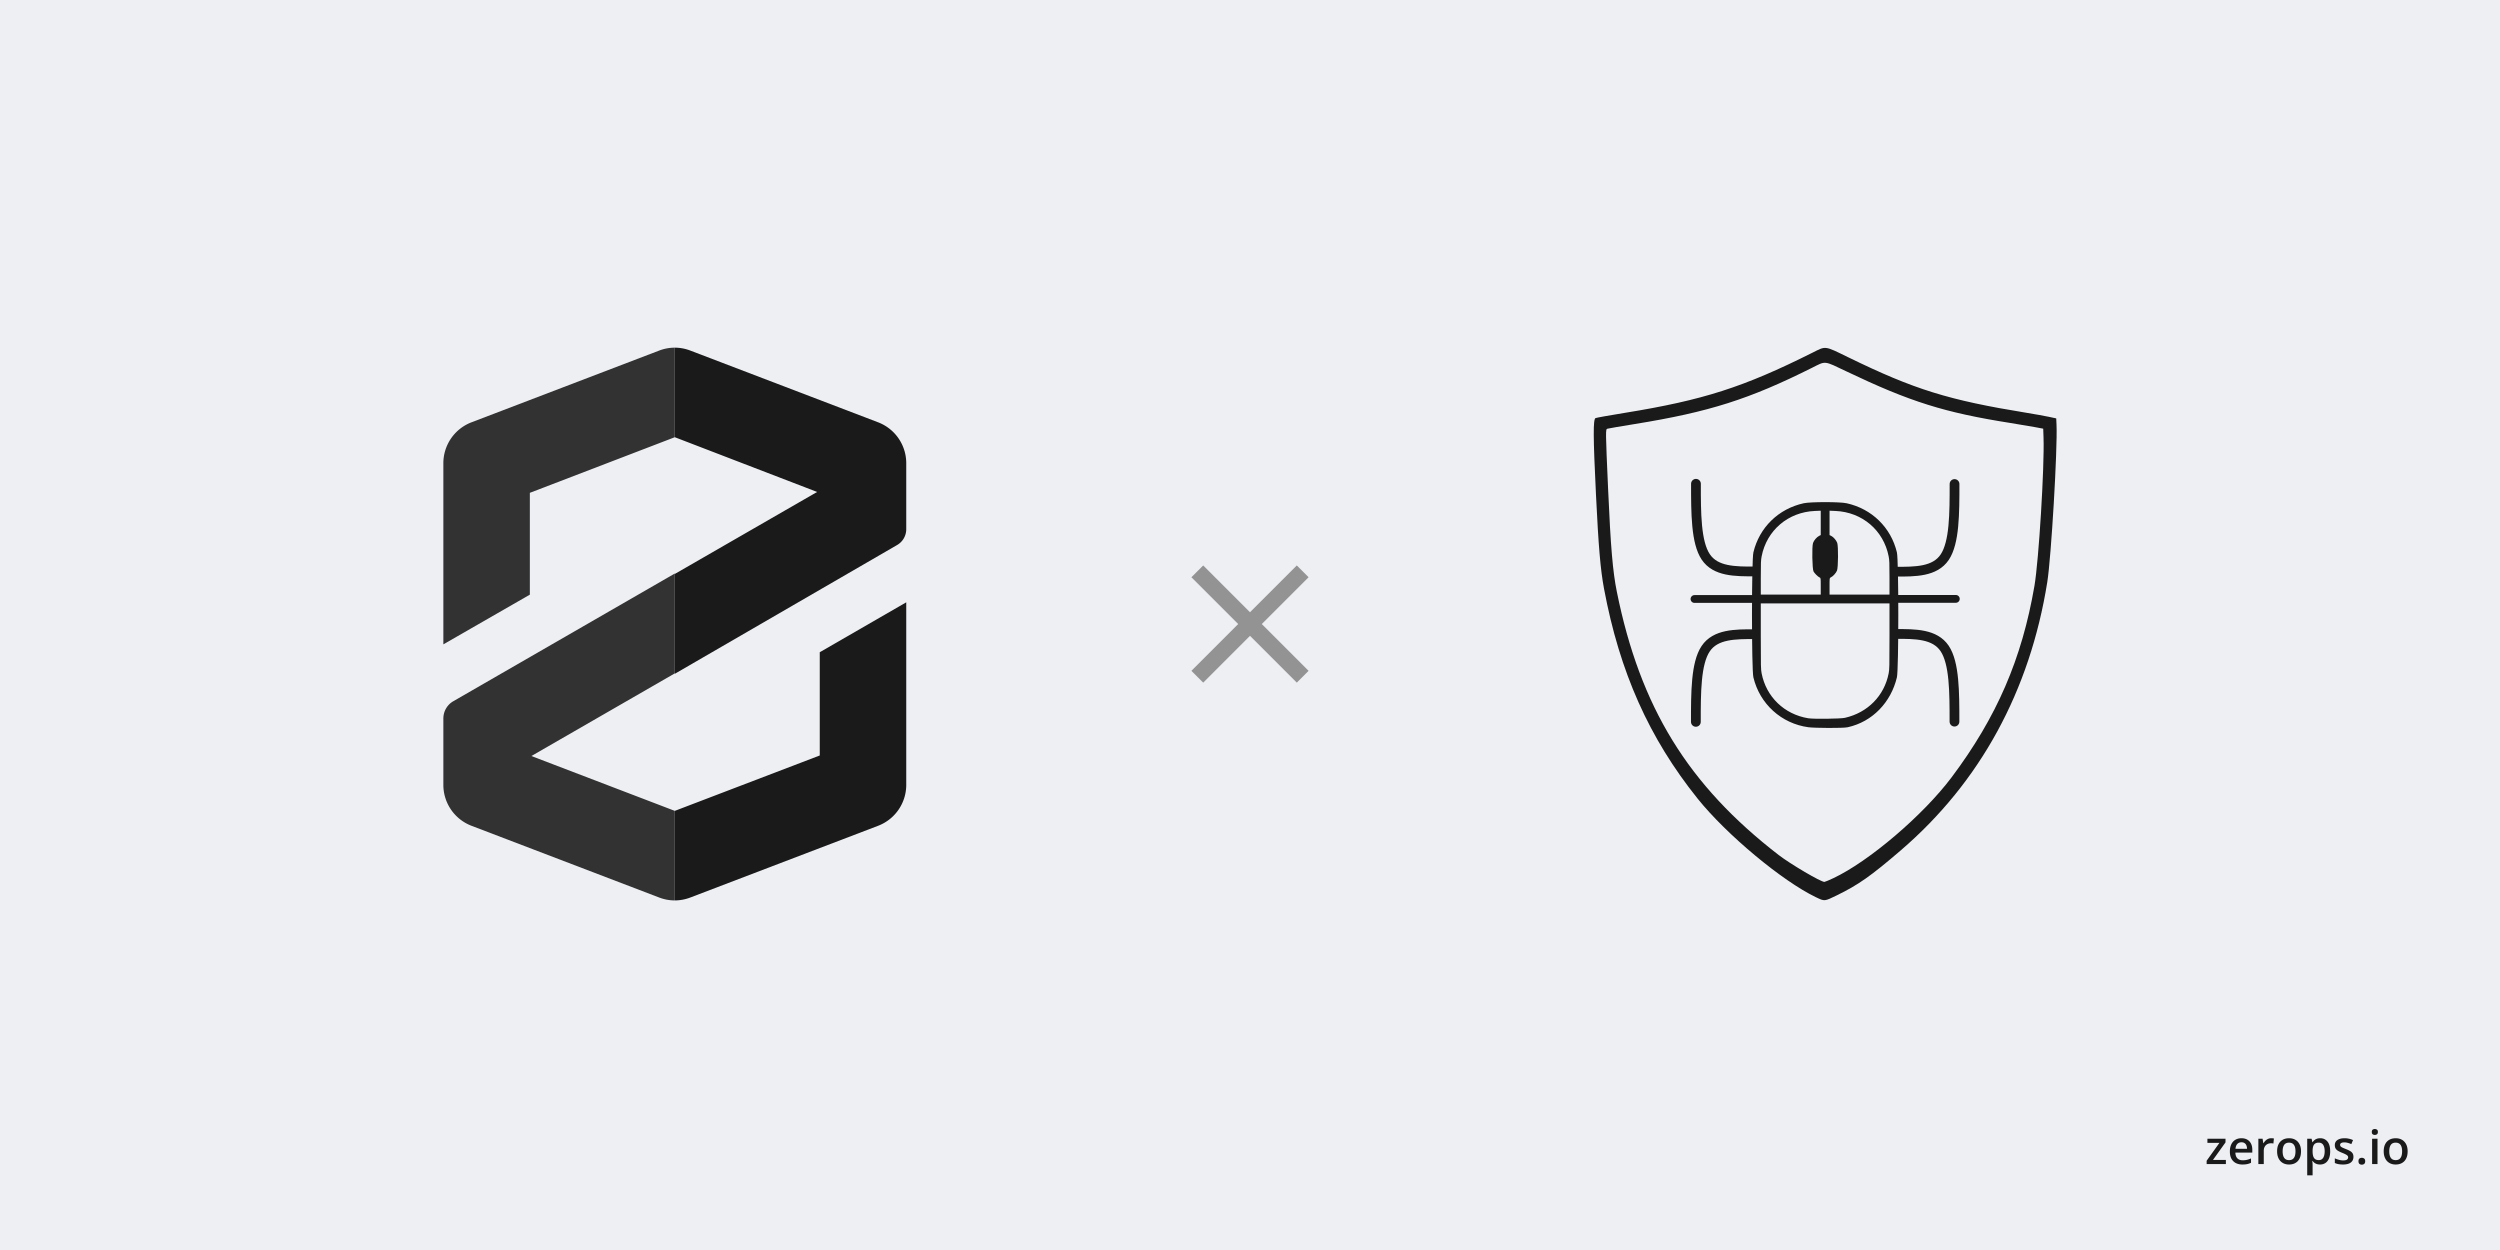 <svg xmlns="http://www.w3.org/2000/svg" width="1280" height="640" fill="none"><path fill="#EDEFF3" d="M0 0h1280v640H0z"/><path fill="#1A1A1A" d="M1139.65 596h-9.85v-1.699l6.55-9.153h-6.15v-2.121h9.26v1.875l-6.42 8.977h6.61zm7.97-13.219c1.16 0 2.15.239 2.98.715.83.477 1.46 1.152 1.91 2.027.44.875.67 1.922.67 3.141v1.477h-8.66c.03 1.257.36 2.226 1 2.906.65.68 1.56 1.019 2.72 1.019.83 0 1.57-.078 2.23-.234.66-.164 1.35-.402 2.05-.715v2.238q-.975.458-1.98.668c-.67.141-1.48.211-2.42.211q-1.905 0-3.36-.738c-.96-.5-1.71-1.242-2.26-2.226q-.81-1.478-.81-3.668c0-1.454.25-2.688.74-3.704q.735-1.523 2.07-2.32t3.12-.797m0 2.074c-.87 0-1.57.282-2.11.844-.53.563-.84 1.387-.94 2.473h5.91q-.015-.973-.33-1.723c-.2-.5-.51-.89-.94-1.172q-.615-.422-1.59-.422m15.24-2.074c.21 0 .45.012.71.035s.48.055.67.094l-.26 2.578a3.4 3.4 0 0 0-.61-.105 6 6 0 0 0-.63-.035q-.735 0-1.41.246c-.44.156-.84.398-1.18.726-.35.321-.61.723-.81 1.207s-.29 1.047-.29 1.688V596h-2.77v-12.973h2.16l.37 2.285h.13q.39-.69.96-1.265c.39-.383.82-.688 1.31-.914a3.8 3.8 0 0 1 1.65-.352m15.26 6.703q0 1.618-.42 2.871-.42 1.254-1.23 2.122a5.4 5.4 0 0 1-1.94 1.312c-.76.297-1.62.445-2.57.445-.89 0-1.71-.148-2.45-.445a5.5 5.5 0 0 1-1.93-1.312q-.81-.868-1.26-2.122c-.29-.835-.44-1.793-.44-2.871 0-1.429.24-2.64.74-3.632q.75-1.5 2.13-2.286c.92-.523 2.02-.785 3.29-.785 1.2 0 2.25.262 3.17.785.91.524 1.63 1.286 2.14 2.286.52 1 .77 2.21.77 3.632m-9.41 0c0 .946.12 1.754.34 2.426q.36 1.008 1.08 1.547c.49.352 1.11.527 1.88.527.76 0 1.39-.175 1.87-.527.49-.359.84-.875 1.07-1.547s.34-1.48.34-2.426c0-.945-.11-1.746-.34-2.402-.23-.664-.58-1.168-1.07-1.512-.48-.351-1.11-.527-1.88-.527-1.14 0-1.98.383-2.5 1.148-.52.766-.79 1.864-.79 3.293m19.24-6.703c1.53 0 2.77.563 3.7 1.688.94 1.125 1.4 2.797 1.4 5.015 0 1.469-.21 2.707-.65 3.715-.43 1-1.04 1.758-1.82 2.274q-1.155.76-2.7.761c-.66 0-1.23-.086-1.72-.257a4.4 4.4 0 0 1-1.24-.668 5 5 0 0 1-.87-.914h-.16c.04.312.07.66.11 1.043.04.374.05.718.05 1.031v5.285h-2.76v-18.727h2.25l.39 1.793h.12c.25-.367.54-.707.88-1.019.36-.313.78-.559 1.27-.739.5-.187 1.08-.281 1.75-.281m-.74 2.25q-1.14 0-1.83.457c-.45.297-.79.746-1 1.348q-.3.902-.33 2.262v.386q0 1.442.3 2.45.3.995.99 1.523c.47.344 1.11.516 1.9.516.67 0 1.23-.184 1.67-.551q.66-.551.99-1.57t.33-2.403q0-2.097-.75-3.258c-.49-.773-1.25-1.16-2.27-1.16m17.75 7.266c0 .851-.21 1.57-.62 2.156s-1.02 1.031-1.82 1.336c-.79.297-1.75.445-2.9.445-.91 0-1.69-.066-2.35-.199a8 8 0 0 1-1.84-.586v-2.379c.62.289 1.31.539 2.08.75q1.155.317 2.19.317c.91 0 1.56-.141 1.96-.422.39-.289.59-.672.59-1.149q0-.421-.24-.75c-.16-.226-.46-.457-.89-.691-.43-.242-1.07-.531-1.9-.867-.82-.328-1.51-.656-2.08-.985-.56-.328-.98-.722-1.27-1.183-.29-.469-.44-1.067-.44-1.793 0-1.149.46-2.02 1.36-2.613.92-.602 2.12-.903 3.62-.903q1.2 0 2.25.246c.72.157 1.41.387 2.09.692l-.87 2.074q-.87-.387-1.77-.633a6.3 6.3 0 0 0-1.79-.258c-.71 0-1.25.11-1.63.328-.37.219-.55.532-.55.938q0 .457.27.773.27.317.93.633c.44.211 1.06.473 1.85.785.77.297 1.44.61 2 .938.57.32 1.01.715 1.31 1.183.31.469.46 1.075.46 1.817m2.58 2.25c0-.641.16-1.09.49-1.348.34-.265.74-.398 1.22-.398s.88.133 1.22.398q.51.387.51 1.348 0 .937-.51 1.359c-.34.274-.74.41-1.22.41s-.88-.136-1.22-.41c-.33-.281-.49-.734-.49-1.359m9.74-11.52V596h-2.76v-12.973zm-1.36-4.968c.42 0 .78.113 1.09.339s.47.618.47 1.172c0 .547-.16.938-.47 1.172-.31.227-.67.34-1.09.34-.44 0-.81-.113-1.12-.34-.29-.234-.44-.625-.44-1.172 0-.554.15-.945.44-1.172.31-.226.68-.339 1.12-.339m16.79 11.425q0 1.618-.42 2.871-.42 1.254-1.23 2.122a5.4 5.4 0 0 1-1.95 1.312c-.75.297-1.61.445-2.56.445-.89 0-1.71-.148-2.45-.445a5.7 5.7 0 0 1-1.94-1.312c-.54-.579-.95-1.286-1.25-2.122q-.45-1.253-.45-2.871c0-1.429.25-2.64.74-3.632.5-1 1.21-1.762 2.14-2.286.92-.523 2.02-.785 3.29-.785 1.19 0 2.25.262 3.16.785.92.524 1.63 1.286 2.15 2.286.51 1 .77 2.21.77 3.632m-9.41 0c0 .946.11 1.754.34 2.426.24.672.59 1.188 1.08 1.547.48.352 1.11.527 1.87.527.77 0 1.39-.175 1.88-.527.48-.359.84-.875 1.07-1.547.22-.672.34-1.48.34-2.426 0-.945-.12-1.746-.34-2.402-.23-.664-.59-1.168-1.07-1.512-.49-.351-1.11-.527-1.89-.527q-1.71 0-2.49 1.148c-.53.766-.79 1.864-.79 3.293"/><path fill="#323232" d="m337.596 179.457-96.358 36.828A22.43 22.43 0 0 0 227 237.194v92.714l44.283-25.449v-52.131l74.217-28.475V178c-2.701.006-5.379.5-7.904 1.457m-65.528 207.627 73.432-42.321v-51.122l-113.455 65.416a10.2 10.2 0 0 0-5.045 8.745v34.249a22.42 22.42 0 0 0 14.238 20.684l96.358 36.828a22.4 22.4 0 0 0 7.904 1.457v-45.852z"/><path fill="#1A1A1A" d="M459.291 279.066a9.36 9.36 0 0 0 4.709-8.24v-33.632a22.43 22.43 0 0 0-14.238-20.909l-96.414-36.828A22.4 22.4 0 0 0 345.5 178v45.853l72.871 28.027-72.871 41.985v51.122zM353.348 459.563l96.414-36.828A22.43 22.43 0 0 0 464 402.051v-93.667l-44.284 25.561v52.859L345.5 415.168v45.853a22.4 22.4 0 0 0 7.848-1.458"/><path fill="#939393" d="m670 295.553-6.043-6.043L640 313.467l-23.957-23.957-6.043 6.043 23.957 23.957L610 343.467l6.043 6.043L640 325.553l23.957 23.957 6.043-6.043-23.957-23.957z"/><path fill="#1A1A1A" d="M929.813 459.404c-17.276-8.28-45.834-32.069-60.622-50.503-24.872-31.001-39.976-64.886-47.945-107.561-1.809-9.685-2.799-21.248-4.097-47.845-1.473-30.151-1.518-38.94-.204-39.439.631-.239 7.36-1.442 14.953-2.673 40.111-6.505 60.825-13.144 96.038-30.786 7.093-3.553 6.009-3.694 18.506 2.401 33.652 16.414 51.171 21.865 91.118 28.353 4.19.681 9.33 1.604 11.42 2.052l3.81.815.15 3.332c.55 12.277-2.72 67.836-4.73 80.456-8.88 55.711-34.38 102.441-74.922 137.297-15.355 13.202-21.817 17.747-32.933 23.163-6.289 3.065-6.129 3.051-10.546.934zm8.785-9.742c18.232-8.544 46.075-32.276 60.633-51.68 23.079-30.768 35.989-60.586 42.409-98.005 2.22-12.946 5.17-61.146 4.65-75.985l-.16-4.511-4.52-.846c-2.49-.465-7.95-1.386-12.14-2.046-33.849-5.333-51.484-10.875-84.018-26.404-11.784-5.624-10.495-5.484-17.61-1.917-32.169 16.125-52.8 22.679-90.708 28.817-7.332 1.188-13.707 2.276-14.168 2.419-.949.294-.942.897.398 31.136 1.31 29.556 2.373 42.023 4.464 52.358 11.966 59.126 36.458 98.963 82.858 134.769 6.003 4.633 21.543 13.773 23.416 13.773.267 0 2.291-.845 4.496-1.878"/><path stroke="#1A1A1A" stroke-linecap="round" stroke-width="4" d="M970.249 306.625h31.131m-133.802.06h46.707"/><path stroke="#1A1A1A" stroke-linecap="round" stroke-linejoin="round" stroke-width="5" d="M970.514 324.587c10.062-.026 20.121-.052 25.148 7.431 5.028 7.484 5.028 22.474 5.028 37.46"/><path fill="#1A1A1A" d="M925.901 372.348c-13.82-1.873-24.902-11.918-28.16-25.526-.964-4.027-.964-59.992 0-64.022 3.05-12.74 12.833-22.291 25.748-25.137 3.503-.772 18.472-.772 21.975 0 12.914 2.846 22.698 12.397 25.748 25.137.965 4.027.965 59.992 0 64.022-3.039 12.691-12.409 22.704-25.212 25.533-2.426.537-17.001.414-20.099-.007m18.73-4.829c11.655-2.66 20.137-11.29 22.364-22.758.398-2.048.429-3.425.429-19.012v-16.805h-65.896v16.805c0 15.587.031 16.964.429 19.012 2.338 12.036 11.598 20.968 23.831 22.987 2.782.459 16.563.291 18.843-.229m-12.411-67.342c0-4.251 0-4.251-.564-4.508-.891-.406-2.587-2.078-3.123-3.078-.67-1.253-.878-12.713-.264-14.563.439-1.32 1.877-3.016 3.075-3.628l.876-.446v-12.467l-2.99.123c-13.704.561-24.684 9.921-27.272 23.25-.376 1.934-.429 3.284-.429 10.888v8.681h30.691zm35.204-4.429c0-7.604-.053-8.954-.429-10.888-2.589-13.33-13.568-22.689-27.272-23.25l-2.99-.123v12.467l.875.446c1.176.6 2.622 2.286 3.057 3.565.595 1.744.516 12.477-.103 14.132-.473 1.265-2.089 3.036-3.256 3.568-.573.261-.573.261-.573 4.512v4.252h30.691z"/><path stroke="#1A1A1A" stroke-linecap="round" stroke-linejoin="round" stroke-width="5" d="M898.455 324.705c-10.062-.026-20.12-.052-25.148 7.431-5.027 7.484-5.027 22.474-5.026 37.46m102.263-76.892c10.062.027 20.121.053 25.148-7.431 5.028-7.483 5.028-22.473 5.028-37.46m-102.221 44.773c-10.061.027-20.12.053-25.148-7.431-5.027-7.483-5.026-22.473-5.025-37.46"/></svg>